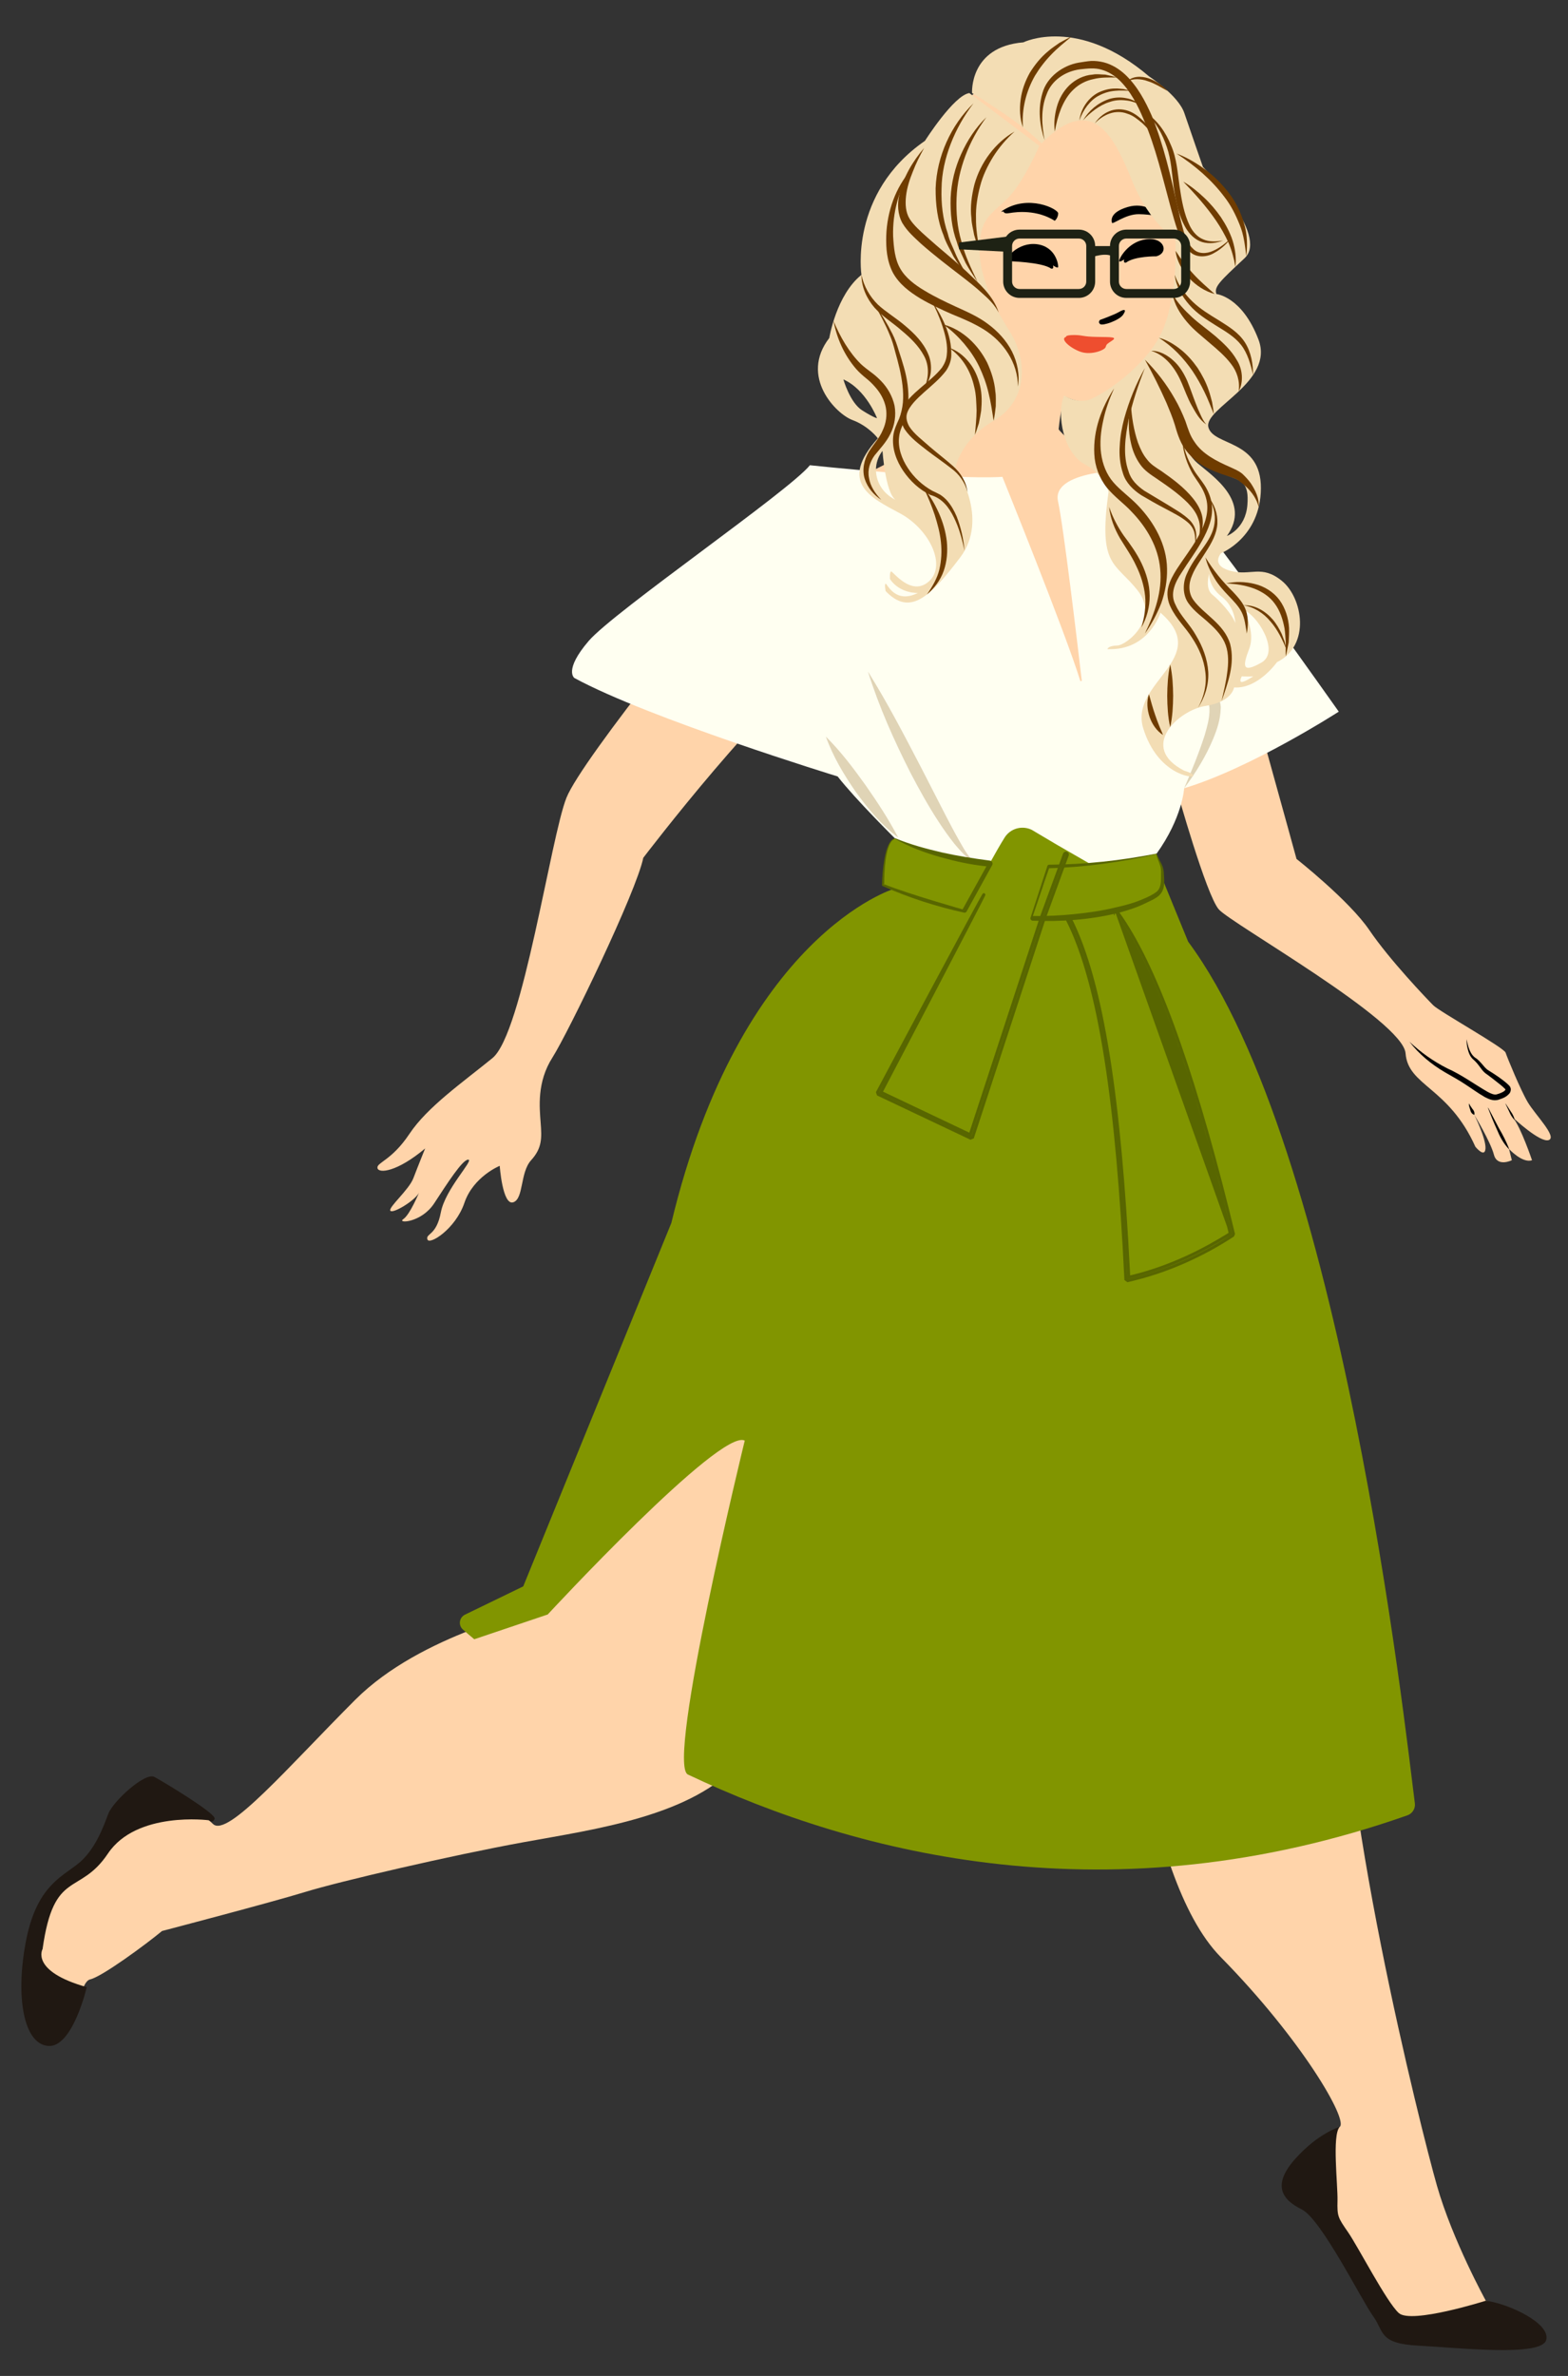 <svg viewBox="54.2 56.29 132.112 200.066" fill="none" xmlns="http://www.w3.org/2000/svg" xmlns:xlink="http://www.w3.org/1999/xlink" xmlns:blush="http://design.blush" overflow="visible" width="132.112px" height="200.066px"><rect x="54.2" y="56.29" width="132.112" height="200.066" fill="#333333" stroke="none"/><g id="Master/Female Character/Walking" blush:has-customizable-colors="true" blush:viewBox="55.55500000000001 50.186170212765944 136.85499999999996 204.81382978723403" blush:i="0"><g id="Female Character Walking/Lower Body" blush:component="Female Character Walking/Lower Body" blush:defaultValue="Long Skirt 2" blush:width="129" blush:height="132" transform="translate(56 123) scale(1 1)" blush:i="0.0" blush:value="Long Skirt 2" blush:viewBox="-0.46165644171779263 0 129.2638036809816 131.33999999999997"><g id="Female Character Walking/Lower Body/Long Skirt 2" blush:viewBox="-0.46165644171779263 0 129.2638036809816 131.33999999999997" blush:i="0.0.0"><g id="Group 16" blush:i="0.0.0.0"><path id="Fill 1" fill-rule="evenodd" clip-rule="evenodd" d="M74.041 9.12C74.041 9.12 57.593 18.36 56.669 35.548C56.669 35.548 43.419 68.282 43.419 68.612C43.419 68.942 33.74 70.811 28.129 76.422C22.52 82.032 17.35 88.082 16.14 86.872C14.93 85.662 10.749 83.132 9.54 84.342C8.33 85.552 6.57 89.731 3.71 91.382C0.85 93.032 0.74 96.992 0.74 99.412C0.74 101.832 1.4 104.691 3.05 104.472C4.7 104.252 4.81 100.182 5.8 99.962C6.79 99.742 10.53 96.992 11.85 95.891C11.85 95.891 21.09 93.472 23.95 92.592C26.81 91.712 36.27 89.512 42.319 88.412C48.37 87.311 56.62 86.212 60.58 81.592C64.54 76.972 80.269 60.472 82.689 49.472C82.689 49.472 91.819 67.182 92.479 68.502C93.139 69.822 94.239 91.162 101.059 98.092C107.879 105.021 111.845 111.861 111.069 112.391C108.904 113.872 106.119 116.351 107.109 118.111C108.099 119.872 112.829 121.962 113.819 125.922C114.809 129.882 116.019 130.101 119.209 130.321C122.399 130.542 125.149 130.981 126.029 129.991C126.909 129.002 126.469 128.012 123.389 127.021C123.389 127.021 120.587 121.946 119.267 117.326C117.947 112.706 110.629 83.682 111.399 69.932C112.169 56.182 110.629 49.252 107.219 39.132C103.809 29.013 96.219 16.692 96.219 16.692C96.219 16.692 95.669 11.852 94.349 9.212C93.029 6.572 89.069 1.292 83.789 1.183C78.509 1.072 75.843 2.977 74.041 9.12" fill="#ffd4aa" blush:color="Skin-500" blush:i="0.0.0.0.0"/><path id="Fill 3" fill-rule="evenodd" clip-rule="evenodd" d="M82.689 49.471C83.067 47.8 83.579 46.166 84.147 44.548C84.712 42.931 85.377 41.346 86.159 39.806C86.559 39.041 86.992 38.288 87.502 37.575C88.034 36.855 88.573 36.236 89.118 35.571L92.335 31.59C91.519 33.099 90.564 34.523 89.578 35.92C89.108 36.626 88.531 37.303 88.084 37.983C87.618 38.666 87.204 39.4 86.825 40.151C86.044 41.647 85.368 43.203 84.68 44.758L82.689 49.471Z" fill="#7A3710" blush:i="0.0.0.0.1"/><path id="Fill 5" fill-rule="evenodd" clip-rule="evenodd" d="M70.107 12.634C71.132 12.998 72.157 13.352 73.198 13.655C74.23 13.983 75.268 14.29 76.317 14.549C78.409 15.079 80.51 15.588 82.649 15.832C84.776 16.131 86.928 16.281 89.069 16.142C91.207 15.991 93.323 15.565 95.35 14.751C93.459 15.848 91.301 16.444 89.12 16.716C86.929 16.981 84.722 16.821 82.547 16.574C80.376 16.263 78.24 15.757 76.157 15.101C74.08 14.431 72.035 13.652 70.107 12.634" fill="#0E2C4F" blush:i="0.0.0.0.2"/><path id="Fill 7" fill-rule="evenodd" clip-rule="evenodd" d="M87.436 11.165C87.825 11.207 88.089 11.499 88.279 11.785C88.472 12.078 88.584 12.407 88.655 12.746C88.709 13.089 88.727 13.441 88.599 13.832C88.415 14.301 88.038 14.528 87.607 14.594C87.388 14.623 87.127 14.557 86.955 14.402C86.783 14.251 86.684 14.061 86.638 13.885C86.533 13.528 86.55 13.193 86.577 12.87C86.665 12.245 86.807 11.519 87.436 11.165M87.438 11.239C86.998 11.618 86.924 12.306 86.951 12.884C86.93 13.466 87.185 14.157 87.517 14C87.69 13.952 87.894 13.753 87.889 13.615C87.924 13.4 87.931 13.115 87.911 12.841C87.87 12.287 87.818 11.68 87.438 11.239" fill="#0E2C4F" blush:i="0.0.0.0.3"/><path id="Fill 9" fill-rule="evenodd" clip-rule="evenodd" d="M73.538 8.126C73.538 8.126 60.609 11.999 54.765 36.266L42.285 66.871L37.378 69.251C36.888 69.49 36.794 70.145 37.203 70.504C37.463 70.734 37.782 71.008 38.16 71.323L44.348 69.237C44.348 69.237 58.903 53.513 60.949 54.596C60.949 54.596 54.292 81.826 56.158 82.713C70.576 89.555 91.887 94.9 116.778 86.151C117.2 86.002 117.466 85.582 117.409 85.138C116.58 78.648 111.244 30.015 98.307 12.582L95.441 5.589C95.441 5.589 88.678 -0.761 82.69 0.057C76.701 0.876 73.906 5.969 73.906 5.969L73.538 8.126Z" fill="#819500" blush:i="0.0.0.0.4"/><path id="Fill 11" fill-rule="evenodd" clip-rule="evenodd" d="M15.805 86.568C15.805 86.568 9.709 85.764 7.293 89.369C4.877 92.973 2.738 90.636 1.787 97.409C1.787 97.409 0.718 99.27 5.51 100.617C5.51 100.617 4.322 105.726 2.263 105.568C0.203 105.41 -0.505 101.489 0.364 96.854C1.233 92.22 3.281 91.403 4.758 90.24C6.235 89.078 6.936 87.032 7.332 86.003C7.728 84.972 10.422 82.489 11.214 82.919C12.006 83.348 16.427 86.005 16.284 86.438C16.14 86.872 15.805 86.568 15.805 86.568" fill="#201812" blush:i="0.0.0.0.5"/><g id="Group 15" blush:i="0.0.0.0.6"><path id="Fill 13" fill-rule="evenodd" clip-rule="evenodd" d="M111.069 112.391C111.069 112.391 109.272 112.892 107.313 115.096C105.354 117.3 106.228 118.525 107.873 119.329C109.517 120.134 112.945 127.027 113.89 128.321C114.835 129.616 114.345 130.631 117.704 130.805C121.062 130.979 128.061 131.765 128.472 130.339C128.883 128.913 125.243 127.25 123.389 127.021C123.389 127.021 117.1 129.009 116.054 128.059C115.009 127.108 112.633 122.483 111.777 121.247C110.923 120.012 110.859 119.917 110.891 118.586C110.923 117.256 110.424 113.102 111.069 112.391" fill="#201812" blush:i="0.0.0.0.6.0"/></g></g></g></g><g id="Female Character/Upper Body" blush:component="Female Character/Upper Body" blush:defaultValue="Blouse 2" blush:width="106" blush:height="123" transform="translate(86 81) scale(1 1)" blush:i="0.1" blush:value="Blouse 2" blush:viewBox="-0.18445475638050368 0 99.60556844547561 83.64"><g id="Female Character/Upper Body/Blouse 2" blush:viewBox="-0.18445475638050368 0 99.60556844547561 83.64" blush:i="0.1.0"><path id="Fill 55" fill-rule="evenodd" clip-rule="evenodd" d="M51.124 1.218C51.124 1.218 52.026 9.926 44 14.398C44 14.398 43.858 20 52.834 20C61.81 20 62 15.246 62 15.246C62 15.246 57.869 12.185 57.393 11.432C57.393 11.432 57.678 8.467 58.439 7.196C59.198 5.925 59.816 2.537 56.111 0.7C52.406 -1.135 51.124 1.218 51.124 1.218" fill="#ffd4aa" blush:color="Skin-500" blush:i="0.1.0.0"/><g id="Group 34" blush:i="0.1.0.1"><g id="Group 3" blush:i="0.1.0.1.0"><path id="Fill 1" fill-rule="evenodd" clip-rule="evenodd" d="M47.27 11.873C47.27 11.873 42.004 15.065 38.792 16.199C35.58 17.333 35.58 17.427 32.556 20.734C29.533 24.042 17.248 39.16 15.926 42.466C14.603 45.774 12.241 62.309 9.69 64.388C7.138 66.466 4.209 68.499 2.698 70.766C1.186 73.034 -0.089 73.175 0.004 73.648C0.099 74.121 1.659 73.978 4.02 71.995C4.02 71.995 3.407 73.506 3.029 74.499C2.651 75.49 0.903 76.955 1.091 77.238C1.281 77.522 3.17 76.388 3.5 75.726C3.5 75.726 2.745 77.569 2.178 77.947C1.611 78.325 3.69 78.278 4.777 76.625C5.863 74.97 7.186 72.892 7.659 72.939C8.13 72.986 5.721 75.396 5.343 77.38C4.965 79.364 4.068 79.128 4.209 79.648C4.351 80.167 6.572 78.797 7.328 76.577C8.083 74.356 10.304 73.459 10.304 73.459C10.304 73.459 10.54 76.813 11.438 76.53C12.335 76.247 12.004 74.026 12.95 72.986C13.894 71.947 13.847 71.096 13.752 69.821C13.659 68.545 13.422 66.419 14.745 64.34C16.068 62.262 21.831 50.356 22.399 47.522C22.399 47.522 33.122 33.443 38.13 30.561C38.13 30.561 39.359 36.183 41.202 39.348C43.044 42.514 44.556 48.373 43.706 49.884H65.083C65.083 49.884 65.934 44.356 67.351 41.805C67.351 41.805 69.831 50.664 70.894 51.869C71.957 53.073 86.414 61.222 86.626 63.986C86.839 66.75 90.241 66.797 92.508 71.852C92.508 71.852 93.312 72.844 93.359 71.995C93.407 71.144 92.414 69.16 92.414 69.16C92.414 69.16 93.785 71.427 94.068 72.514C94.351 73.6 95.58 72.986 95.58 72.986L95.343 72.042C95.343 72.042 96.477 73.27 97.281 72.986C97.281 72.986 96.335 70.199 95.674 69.396C95.674 69.396 97.989 71.569 98.698 71.286C99.407 71.002 97.549 69.16 96.92 68.099C96.311 67.072 95.195 64.35 95.053 63.925C94.912 63.5 89.485 60.466 88.965 59.947C88.446 59.427 85.281 56.121 83.58 53.617C81.878 51.112 77.438 47.617 77.438 47.617C77.438 47.617 72.903 31.081 72.194 29.096C71.485 27.112 70.54 21.774 68.037 19.79C65.533 17.805 59.305 13.138 59.305 13.138L47.27 11.873Z" fill="#ffd4aa" blush:color="Skin-500" blush:i="0.1.0.1.0.0"/></g><path id="Fill 4" fill-rule="evenodd" clip-rule="evenodd" d="M86.953 63.005C87.906 63.91 88.983 64.665 90.136 65.25C91.334 65.779 92.445 66.601 93.536 67.227C93.803 67.374 94.095 67.497 94.293 67.444C94.559 67.373 94.908 67.234 95.018 67.087C95.04 67.053 95.046 67.041 95.043 67.01C95.073 67.081 95.015 66.98 94.97 66.943C94.866 66.838 94.742 66.734 94.619 66.632L93.853 66.03L93.463 65.742C93.317 65.65 93.174 65.506 93.071 65.374C92.859 65.104 92.689 64.838 92.461 64.624C92.36 64.525 92.2 64.404 92.11 64.248C92.016 64.098 91.953 63.939 91.906 63.777C91.808 63.454 91.765 63.124 91.758 62.794C91.901 63.421 92.049 64.124 92.623 64.44C92.894 64.656 93.099 64.938 93.31 65.168C93.421 65.286 93.516 65.373 93.654 65.449L94.076 65.717C94.353 65.898 94.627 66.086 94.89 66.294C95.021 66.399 95.152 66.502 95.282 66.628C95.343 66.711 95.427 66.719 95.489 66.955C95.511 67.089 95.465 67.243 95.393 67.345C95.082 67.715 94.759 67.782 94.413 67.906C93.954 68.011 93.603 67.814 93.301 67.667C92.702 67.325 92.183 66.936 91.635 66.583C91.089 66.219 90.53 65.922 89.953 65.586C88.802 64.912 87.758 64.053 86.953 63.005" fill="black" blush:i="0.1.0.1.1"/><path id="Fill 6" fill-rule="evenodd" clip-rule="evenodd" d="M95.061 68.227L95.489 68.882C95.645 69.093 95.757 69.329 95.825 69.589L95.811 69.597C95.623 69.404 95.481 69.185 95.382 68.941L95.046 68.234L95.061 68.227Z" fill="black" blush:i="0.1.0.1.2"/><path id="Fill 8" fill-rule="evenodd" clip-rule="evenodd" d="M93.592 68.575L94.494 70.296C94.826 70.853 95.112 71.424 95.354 72.034L95.332 72.048C94.865 71.573 94.562 70.984 94.316 70.385C94.047 69.792 93.8 69.192 93.569 68.586L93.592 68.575Z" fill="black" blush:i="0.1.0.1.3"/><path id="Fill 10" fill-rule="evenodd" clip-rule="evenodd" d="M91.98 68.228C92.057 68.379 92.162 68.519 92.255 68.661C92.375 68.79 92.453 68.938 92.425 69.153L92.404 69.165C92.204 69.082 92.114 68.929 92.077 68.751C92.02 68.584 91.966 68.415 91.956 68.232L91.98 68.228Z" fill="black" blush:i="0.1.0.1.4"/><path id="Fill 12" fill-rule="evenodd" clip-rule="evenodd" d="M58.429 51.679C58.429 51.679 63.61 69.119 63.107 82.414C63.107 82.414 67.689 81.49 71.705 78.75C71.705 78.75 68.87 59.569 61.737 51.348L58.429 51.679Z" fill="#819500" blush:i="0.1.0.1.5"/><path id="Fill 14" fill-rule="evenodd" clip-rule="evenodd" d="M36.437 14.465C36.437 14.465 48.251 15.726 52.656 15.443C52.656 15.443 57.984 28.593 59.213 32.603C59.238 32.681 59.351 32.654 59.341 32.573C58.98 29.482 57.819 19.697 57.343 17.498C56.776 14.876 63.231 14.876 63.231 14.876C63.231 14.876 68.043 18.436 69.036 19.066C70.028 19.694 80.998 35.214 80.998 35.214C80.998 35.214 73.64 39.962 67.972 41.663C67.972 41.663 67.832 44.144 65.634 47.191C63.437 50.237 65.634 47.191 65.634 47.191C65.634 47.191 64.874 49.884 64.979 49.884C65.083 49.884 43.169 49.268 43.169 49.268L43.614 45.896C43.614 45.896 40.264 42.584 38.776 40.671C38.776 40.671 22.832 35.781 16.595 32.38C16.595 32.38 15.673 31.742 17.799 29.262C19.925 26.781 34.737 16.605 36.437 14.465" fill="#FFFFF1" blush:i="0.1.0.1.6"/><path id="Fill 16" fill-rule="evenodd" clip-rule="evenodd" d="M68.517 23.096C69.369 26.222 69.93 29.394 70.561 32.523C70.64 32.912 70.717 33.301 70.809 33.68C70.852 33.874 70.908 34.036 70.956 34.232C71.006 34.48 71.075 34.742 71.05 34.967C71.018 35.896 70.749 36.689 70.436 37.454C69.805 38.981 68.947 40.367 67.972 41.663C68.61 40.177 69.222 38.687 69.702 37.191C69.916 36.446 70.133 35.672 70.103 34.987C70.112 34.807 70.059 34.678 70.038 34.531C69.986 34.337 69.909 34.118 69.862 33.921C69.757 33.519 69.667 33.12 69.581 32.723C68.973 29.536 68.591 26.339 68.517 23.096" fill="#E0D4B6" blush:i="0.1.0.1.7"/><path id="Fill 18" fill-rule="evenodd" clip-rule="evenodd" d="M41.328 31.836C42.974 34.47 44.389 37.199 45.809 39.924L47.91 44.018C48.266 44.694 48.618 45.375 48.996 46.038C49.376 46.695 49.728 47.393 50.32 47.887C49.948 47.75 49.649 47.466 49.377 47.19C49.097 46.912 48.843 46.614 48.591 46.314C48.105 45.7 47.657 45.064 47.235 44.41C46.386 43.108 45.639 41.751 44.921 40.382C43.52 37.625 42.261 34.801 41.328 31.836" fill="#E0D4B6" blush:i="0.1.0.1.8"/><path id="Fill 20" fill-rule="evenodd" clip-rule="evenodd" d="M37.784 37.316C39.052 38.578 40.093 39.965 41.107 41.376C42.101 42.801 43.057 44.234 43.879 45.821C42.447 44.742 41.316 43.373 40.291 41.953C39.295 40.51 38.388 39.002 37.784 37.316" fill="#E0D4B6" blush:i="0.1.0.1.9"/><path id="Fill 22" fill-rule="evenodd" clip-rule="evenodd" d="M57.176 46.379L60.143 48.089L55.643 48.239C55.643 48.239 56.29 46.275 57.176 46.379" fill="#819500" blush:i="0.1.0.1.10"/><path id="Fill 24" fill-rule="evenodd" clip-rule="evenodd" d="M55.128 45.165C54.307 44.771 53.321 45.05 52.84 45.824C52.482 46.398 52.052 47.146 51.574 48.011C50.941 49.153 50.225 50.503 49.474 51.951C46.095 58.461 42.036 66.903 42.036 66.903C42.249 67.612 49.429 70.624 49.429 70.624C49.816 69.737 53.053 59.506 55.218 52.62C55.766 50.878 56.242 49.359 56.589 48.251C56.953 47.089 57.176 46.379 57.176 46.379L55.128 45.165Z" fill="#819500" blush:i="0.1.0.1.11"/><path id="Fill 26" fill-rule="evenodd" clip-rule="evenodd" d="M56.588 48.252C56.241 49.359 55.765 50.879 55.217 52.62C60.783 52.767 65.093 51.286 65.783 50.697C66.916 49.729 65.634 47.191 65.634 47.191C62.245 47.913 59.232 48.208 56.588 48.252Z" fill="#819500" blush:i="0.1.0.1.12"/><path id="Fill 28" fill-rule="evenodd" clip-rule="evenodd" d="M66.251 48.696C66.273 49.289 66.413 49.954 66.027 50.504C65.825 50.779 65.527 50.949 65.262 51.08C64.99 51.22 64.285 51.553 64.004 51.659C63.442 51.868 62.873 52.05 62.293 52.192C59.972 52.748 57.581 52.909 55.212 52.818C55.104 52.816 55.017 52.727 55.019 52.619C55.019 52.601 55.024 52.578 55.029 52.561L56.448 48.207C56.466 48.145 56.525 48.105 56.586 48.103C58.101 48.091 59.617 48.006 61.126 47.849C62.644 47.692 64.121 47.457 65.647 47.169C65.855 47.762 66.2 48.088 66.251 48.696ZM61.148 48.028C59.638 48.232 58.117 48.358 56.591 48.399L55.222 52.423C56.393 52.436 57.564 52.384 58.726 52.262C59.887 52.148 61.045 51.981 62.177 51.706C62.746 51.581 63.308 51.432 63.858 51.25C64.386 51.057 65.417 50.649 65.751 50.284C66.087 49.879 66.006 49.269 66.021 48.699C66.04 48.128 65.725 47.756 65.622 47.212C64.174 47.555 62.65 47.826 61.148 48.028Z" fill="#586600" blush:i="0.1.0.1.13"/><path id="Fill 30" fill-rule="evenodd" clip-rule="evenodd" d="M43.614 45.896C42.594 46.113 42.603 49.813 42.603 49.813C45.01 50.832 47.311 51.509 49.473 51.952C50.224 50.503 50.941 49.154 51.574 48.011C46.382 47.405 43.614 45.896 43.614 45.896" fill="#819500" blush:i="0.1.0.1.14"/><path id="Fill 32" fill-rule="evenodd" clip-rule="evenodd" d="M47.557 47.07C48.894 47.368 50.246 47.583 51.603 47.758C51.743 47.774 51.843 47.901 51.826 48.041C51.822 48.073 51.811 48.106 51.797 48.134L49.643 52.04L49.639 52.046C49.598 52.121 49.514 52.156 49.434 52.14C47.076 51.623 44.767 50.88 42.566 49.899C42.531 49.886 42.51 49.849 42.509 49.812C42.528 49.105 42.583 48.404 42.7 47.708C42.761 47.36 42.831 47.014 42.955 46.68C43.084 46.363 43.229 45.983 43.618 45.87C44.904 46.409 46.223 46.755 47.557 47.07ZM43.035 46.708C42.926 47.036 42.867 47.382 42.818 47.725C42.725 48.416 42.694 49.117 42.698 49.812L42.64 49.725C44.864 50.618 49.303 51.863 49.303 51.863L51.313 48.239C49.931 48.092 48.795 47.842 47.456 47.471C46.125 47.094 44.797 46.609 43.611 45.92C43.302 46.029 43.14 46.392 43.035 46.708Z" fill="#586600" blush:i="0.1.0.1.15"/></g><path id="Path (Stroke)" fill-rule="evenodd" clip-rule="evenodd" d="M58.003 47.251L58.008 47.252L58.007 47.257L56.052 52.603L50.046 70.957L50.037 70.961L56.044 52.608L58.003 47.251ZM45.842 69.03L42.294 67.345L42.296 67.349L45.842 69.03ZM42.275 67.289L42.316 67.212L42.427 67.269C42.316 67.212 42.316 67.212 42.316 67.212L42.691 66.497C42.719 66.444 42.748 66.387 42.779 66.329C42.725 66.429 42.675 66.523 42.629 66.61L42.272 67.279L42.275 67.289ZM42.136 67.268C42.026 67.209 42.026 67.209 42.026 67.209L42.408 66.493C42.651 66.037 42.999 65.385 43.417 64.603C44.252 63.04 45.367 60.956 46.483 58.874C47.599 56.791 48.717 54.709 49.56 53.15C49.982 52.37 50.335 51.721 50.584 51.267C50.709 51.041 50.808 50.863 50.877 50.742C50.912 50.681 50.939 50.634 50.959 50.602C50.968 50.586 50.977 50.572 50.985 50.561C50.988 50.556 50.993 50.549 51 50.542C51.002 50.539 51.01 50.53 51.021 50.522C51.027 50.517 51.045 50.508 51.056 50.503C51.076 50.498 51.127 50.501 51.155 50.511C51.184 50.533 51.215 50.581 51.22 50.601C51.221 50.613 51.222 50.631 51.221 50.638C51.219 50.65 51.217 50.659 51.216 50.662C51.213 50.67 51.21 50.678 51.208 50.683C51.204 50.694 51.197 50.708 51.189 50.725C51.174 50.758 51.15 50.807 51.119 50.869C51.058 50.993 50.967 51.173 50.85 51.402C50.616 51.859 50.279 52.511 49.874 53.292C49.063 54.854 47.978 56.934 46.891 59.014C45.804 61.093 44.716 63.171 43.899 64.73C43.491 65.509 43.15 66.159 42.912 66.613L42.598 67.212L49.87 70.666L55.809 52.524L57.769 47.164C57.808 47.059 57.91 46.998 58.013 47L58.023 47L58.083 47.011L58.092 47.014C58.196 47.05 58.263 47.148 58.261 47.255L58.261 47.265L58.249 47.324L56.288 52.687L50.248 71.143L49.968 71.262L42.093 67.53L42 67.257L42.026 67.209L42.136 67.268Z" fill="#586600" blush:i="0.1.0.2"/><path id="Path 2 (Stroke)" fill-rule="evenodd" clip-rule="evenodd" d="M62.3 52.251C62.3 52.25 62.298 52.25 62.298 52.25C62.297 52.251 62.297 52.252 62.297 52.252L62.298 52.253L62.462 52.486C65.549 56.93 68.672 65.619 71.831 78.52L71.992 79.182L71.994 79.177L71.495 77.15C71.495 77.15 71.495 77.15 71.495 77.15C68.388 64.747 65.323 56.457 62.3 52.251ZM71.972 79.232L71.689 79.413L71.688 79.414C69.783 80.595 67.009 82.054 63.735 82.867L63.238 82.987L63.242 82.99L63.737 82.87C63.737 82.87 63.737 82.87 63.737 82.87C67.163 82.019 70.028 80.51 71.97 79.239L71.972 79.232ZM63.182 82.945L63.149 82.255C63.149 82.255 63.149 82.255 63.149 82.255C63.062 80.561 62.965 78.926 62.857 77.35C62.979 79.138 63.086 81.003 63.18 82.943L63.182 82.945ZM60.622 59.804C59.969 56.912 59.187 54.535 58.253 52.69C58.253 52.689 58.252 52.689 58.251 52.689C58.25 52.69 58.25 52.69 58.25 52.691C59.187 54.541 59.969 56.92 60.622 59.804ZM62.152 52.047C62.265 51.966 62.422 51.992 62.503 52.105C65.557 56.354 68.631 64.687 71.738 77.09L72.256 79.195L72.173 79.404L72.14 79.426C70.181 80.713 67.277 82.248 63.797 83.112L63.186 83.26L62.936 83.073L62.933 83.014C62.584 75.775 62.052 69.593 61.259 64.533C60.466 59.471 59.413 55.542 58.027 52.804C57.964 52.68 58.014 52.528 58.138 52.466C58.262 52.403 58.414 52.453 58.476 52.577C59.866 55.322 60.915 59.213 61.707 64.175C62.5 69.139 63.037 75.184 63.399 82.243L63.42 82.686L63.674 82.624C63.675 82.624 63.674 82.624 63.674 82.624C66.914 81.82 69.664 80.375 71.556 79.202C71.556 79.202 71.555 79.202 71.556 79.202L71.715 79.1L71.588 78.58M62.152 52.047C62.039 52.128 62.013 52.285 62.094 52.398ZM62.094 52.398C62.094 52.398 62.094 52.398 62.094 52.398ZM62.094 52.398L62.258 52.629C62.258 52.629 62.258 52.63 62.258 52.629" fill="#586600" blush:i="0.1.0.3"/></g></g><g id="Female Character/Head" blush:component="Female Character/Head" blush:defaultValue="Long Hair 5" blush:width="53" blush:height="71" transform="translate(115 51) scale(1 1)" blush:i="0.2" blush:value="Long Hair 5" blush:viewBox="7.850536193029491 8.164999999999992 41.206434316353885 62.48"><g id="Female Character/Head/Long Hair 5" blush:viewBox="7.850536193029491 8.164999999999992 41.206434316353885 62.48" blush:i="0.2.0"><g id="Group 186" blush:i="0.2.0.0"><path id="Fill 57" fill-rule="evenodd" clip-rule="evenodd" d="M20.3 32.03C20.3 32.03 21.434 34.298 23.914 35.786C26.394 37.274 29.512 39.542 31.071 39.046C32.631 38.55 36.762 35.384 37.754 31.841C38.746 28.298 39.363 22.392 38.725 19.486C38.088 16.581 34.473 10.486 28.025 10.486C21.575 10.486 15.836 17.289 17.394 24.801C17.394 24.801 15.602 26.999 17.136 29.266C18.67 31.534 20.3 32.03 20.3 32.03" fill="#ffd4aa" blush:color="Skin-500" blush:i="0.2.0.0.0"/><path id="Fill 59" fill-rule="evenodd" clip-rule="evenodd" d="M24.148 27.282C24.148 27.282 26.995 27.352 27.751 27.902C27.751 27.902 28.028 28 27.921 27.636C27.921 27.636 28.329 27.928 28.356 27.769C28.382 27.609 28.178 26.068 26.575 25.855C24.972 25.643 23.767 27.113 24.148 27.282" fill="black" blush:i="0.2.0.0.1"/><path id="Fill 61" fill-rule="evenodd" clip-rule="evenodd" d="M36.621 26.874C36.621 26.874 34.815 26.848 34.083 27.396C34.083 27.396 33.815 27.494 33.917 27.131C33.917 27.131 33.523 27.423 33.497 27.264C33.472 27.104 34.206 25.652 35.759 25.439C37.311 25.227 37.719 26.585 36.621 26.874" fill="black" blush:i="0.2.0.0.2"/><path id="Fill 63" fill-rule="evenodd" clip-rule="evenodd" d="M31.89 32.225C31.89 32.225 31.677 32.403 31.89 32.579C32.102 32.757 33.502 32.261 33.821 31.8C34.14 31.339 33.951 31.287 33.496 31.552C33.041 31.818 31.89 32.225 31.89 32.225" fill="black" blush:i="0.2.0.0.3"/><path id="Fill 65" fill-rule="evenodd" clip-rule="evenodd" d="M29.02 33.66C29.02 33.66 28.932 33.501 29.693 33.501C30.455 33.501 30.384 33.642 31.624 33.66C32.864 33.678 33.372 33.66 32.888 33.978C32.404 34.298 32.439 34.28 32.351 34.528C32.262 34.776 31.141 35.219 30.257 34.918C29.374 34.616 28.472 33.817 29.02 33.66" fill="#EE4E2F" blush:i="0.2.0.0.4"/><path id="Fill 67" fill-rule="evenodd" clip-rule="evenodd" d="M23.699 23.101C23.834 23.059 23.652 23.337 24.266 23.231C24.88 23.125 26.557 22.936 28.069 23.881C28.069 23.881 28.339 23.668 28.358 23.267C28.375 22.891 25.829 21.604 23.663 23.031C23.515 23.128 23.561 23.144 23.699 23.101" fill="black" blush:i="0.2.0.0.5"/><path id="Fill 69" fill-rule="evenodd" clip-rule="evenodd" d="M36.62 23.242C36.62 23.242 35.722 22.274 34.21 22.722C32.699 23.172 32.839 23.856 32.887 24.046C32.935 24.234 34.021 23.312 35.155 23.325C36.289 23.337 36.62 23.573 36.62 23.242" fill="black" blush:i="0.2.0.0.6"/><path id="Fill 71" fill-rule="evenodd" clip-rule="evenodd" d="M13.093 45.53C12.739 44.183 13.554 43.262 13.554 43.262C13.554 43.262 13.799 46.77 14.651 47.373C14.651 47.373 13.447 46.877 13.093 45.53M11.846 39.847C10.811 39.196 10.259 37.238 10.259 37.238C12.172 38.089 13.093 40.499 13.093 40.499C13.093 40.499 12.881 40.499 11.846 39.847M21.739 25.835C21.881 23.608 22.731 23.337 24.077 22.014C25.424 20.691 26.767 17.573 26.767 17.573C25.259 16.422 20.871 13.127 20.871 13.127C19.56 13.321 17.133 17.148 17.133 17.148C10.719 21.577 11.782 28.433 11.782 28.433C9.656 30.134 9.072 33.749 9.072 33.749C6.556 37.009 9.638 40.144 11.02 40.658C12.402 41.172 13.164 42.199 13.164 42.199C9.798 45.955 12.579 47.195 15.042 48.524C17.505 49.852 18.969 52.891 17.475 54.238C15.981 55.586 14.418 53.362 14.279 53.41C14.14 53.458 14.188 54.056 14.188 54.056C15.038 55.298 16.536 55.218 16.536 55.218C14.607 56.192 13.937 54.399 13.819 54.442C13.701 54.485 13.819 55.062 13.819 55.062C15.851 57.188 17.534 55.604 20.085 52.251C22.636 48.896 19.707 44.644 19.707 44.644C19.707 44.644 20.133 42.329 22.92 40.722C25.707 39.116 25.896 35.762 24.253 33.164C22.61 30.565 21.597 28.061 21.739 25.835" fill="#f3ddb4" blush:color="Hair-500" blush:i="0.2.0.0.7"/><g id="Group 99" blush:i="0.2.0.0.8"><path id="Fill 97" fill-rule="evenodd" clip-rule="evenodd" d="M45.478 61.085C43.849 62.007 43.885 61.404 44.452 59.916C45.019 58.428 43.956 56.656 43.956 56.656C45.069 56.981 47.108 60.164 45.478 61.085M43.825 62.715C43.566 62.715 43.825 62.242 43.825 62.242C43.825 62.242 44.392 62.267 44.794 62.242C44.794 62.242 44.084 62.715 43.825 62.715M41.333 55.351C40.696 54.825 41.084 53.573 41.084 53.573C41.084 53.573 40.987 54.646 42.124 55.523C43.261 56.398 43.282 57.755 43.282 57.755C42.998 56.975 41.971 55.877 41.333 55.351M40.093 44.29C38.852 43.227 38.818 41.49 38.818 41.49C41.758 47.231 44.603 44.054 44.297 47.819C44.133 49.844 42.574 50.42 42.574 50.42C44.663 47.515 41.333 45.353 40.093 44.29M47.215 54.211C45.478 52.794 44.593 53.821 42.877 53.36C41.161 52.9 42.078 51.873 42.078 51.873C42.078 51.873 45.407 50.562 45.437 46.416C45.467 42.271 41.44 42.873 41.014 41.271C40.589 39.669 46.612 37.486 45.23 33.873C43.849 30.259 41.688 30.047 41.688 30.047C41.474 29.445 41.971 28.982 44.062 27.034C46.151 25.085 40.553 19.345 40.553 19.345C40.553 19.345 39.49 16.298 38.986 14.81C38.48 13.321 36.019 11.727 36.019 11.727C29.994 6.589 25.424 8.856 25.424 8.856C20.852 9.226 21.101 13.127 21.101 13.127C21.881 13.569 24.218 15.093 25.389 16.015C26.558 16.936 26.954 17.359 26.954 17.359C31.349 12.946 33.124 16.959 34.612 20.573C36.1 24.188 38.227 25.417 38.227 25.417C38.227 25.417 38.511 29.715 37.239 32.904C35.969 36.093 31.997 38.609 30.96 38.951C29.924 39.293 28.854 38.601 28.854 38.601C28.172 40.257 28.849 43.463 30.596 44.385C32.344 45.306 32.599 46.731 32.599 46.731C31.718 53.022 33.148 52.605 35.038 54.99C36.928 57.377 34.141 59.62 33.337 59.645C32.533 59.668 32.511 59.951 32.511 59.951C36.007 60.093 36.974 56.881 36.974 56.881C41.416 60.731 34.318 62.715 35.522 66.612C36.727 70.511 39.739 70.847 39.739 70.616C39.739 70.387 38.986 70.191 38.986 70.191C35.093 68.207 38.498 65.089 40.767 64.734C43.033 64.381 43.175 63.176 43.175 63.176C45.196 63.317 46.789 61.05 46.789 61.05C49.66 59.633 48.952 55.629 47.215 54.211" fill="#f3ddb4" blush:color="Hair-500" blush:i="0.2.0.0.8.0"/></g><g id="Group" blush:i="0.2.0.0.9"><path id="Fill 73" fill-rule="evenodd" clip-rule="evenodd" d="M24.68 16.368C23.98 16.993 23.378 17.702 22.89 18.474C22.41 19.251 22.006 20.075 21.782 20.955C21.555 21.829 21.404 22.734 21.433 23.651C21.419 24.571 21.579 25.483 21.729 26.413C21.566 25.974 21.405 25.529 21.276 25.074C21.201 24.608 21.061 24.147 21.049 23.669C20.927 22.718 21.07 21.749 21.3 20.819C21.819 18.97 23.047 17.308 24.68 16.368" fill="#6F3C00" blush:i="0.2.0.0.9.0"/><path id="Fill 75" fill-rule="evenodd" clip-rule="evenodd" d="M22.306 15.164C21.566 16.166 20.968 17.257 20.539 18.404C20.113 19.551 19.837 20.752 19.796 21.968C19.75 23.177 19.847 24.406 20.193 25.582C20.482 26.777 21.021 27.892 21.562 29.018C21.218 28.501 20.861 27.982 20.558 27.433C20.307 26.858 19.988 26.306 19.825 25.692C19.379 24.503 19.258 23.209 19.297 21.942C19.353 20.67 19.659 19.409 20.185 18.259C20.702 17.105 21.407 16.034 22.306 15.164" fill="#6F3C00" blush:i="0.2.0.0.9.1"/><path id="Fill 77" fill-rule="evenodd" clip-rule="evenodd" d="M21.218 13.994C20.419 15.04 19.773 16.187 19.305 17.395C18.84 18.601 18.544 19.876 18.53 21.162C18.487 22.439 18.633 23.74 19.057 24.965C19.199 25.601 19.521 26.174 19.759 26.781C20.026 27.377 20.383 27.928 20.676 28.522C20.29 27.992 19.887 27.461 19.541 26.895C19.254 26.299 18.886 25.732 18.693 25.089C18.179 23.848 18.023 22.481 18.031 21.143C18.13 18.448 19.324 15.832 21.218 13.994" fill="#6F3C00" blush:i="0.2.0.0.9.2"/><path id="Fill 79" fill-rule="evenodd" clip-rule="evenodd" d="M17.061 17.751C16.706 18.4 16.371 19.054 16.113 19.735C15.838 20.406 15.617 21.101 15.537 21.796C15.46 22.486 15.506 23.187 15.845 23.724C16.17 24.241 16.755 24.767 17.281 25.237C18.359 26.212 19.52 27.123 20.609 28.13C21.656 29.141 22.887 30.159 23.344 31.612C23.008 30.951 22.478 30.442 21.932 29.962C21.396 29.47 20.818 29.019 20.238 28.571C19.073 27.678 17.901 26.785 16.78 25.795C16.23 25.27 15.677 24.814 15.228 24.071C14.82 23.319 14.8 22.452 14.97 21.702C15.307 20.184 16.105 18.879 17.061 17.751" fill="#6F3C00" blush:i="0.2.0.0.9.3"/><path id="Fill 81" fill-rule="evenodd" clip-rule="evenodd" d="M15.997 19.556C14.911 21.24 14.396 23.224 14.449 25.16C14.502 26.125 14.594 27.121 15.048 27.902C15.495 28.688 16.273 29.276 17.106 29.769C17.937 30.273 18.833 30.7 19.734 31.115C20.622 31.52 21.599 31.938 22.423 32.56C23.257 33.17 23.981 33.953 24.457 34.873C24.918 35.792 25.135 36.849 24.963 37.841C24.972 35.809 23.715 34.046 22.094 33.035C21.268 32.521 20.394 32.147 19.446 31.764C18.522 31.362 17.605 30.932 16.718 30.41C15.854 29.879 14.96 29.225 14.427 28.244C13.916 27.249 13.844 26.178 13.871 25.16C13.936 23.105 14.651 21.061 15.997 19.556" fill="#6F3C00" blush:i="0.2.0.0.9.4"/><path id="Fill 83" fill-rule="evenodd" clip-rule="evenodd" d="M17.613 30.47C18.538 31.861 19.4 33.429 19.351 35.229C19.338 35.678 19.166 36.131 18.905 36.513C18.635 36.865 18.332 37.179 18.016 37.469C17.39 38.052 16.722 38.571 16.187 39.176C15.927 39.478 15.701 39.802 15.606 40.152C15.52 40.502 15.621 40.86 15.802 41.191C16.211 41.839 16.924 42.349 17.541 42.908C18.176 43.457 18.85 43.962 19.489 44.531C20.136 45.092 20.625 45.883 20.711 46.731C20.507 45.9 20.009 45.204 19.33 44.716C18.675 44.2 17.972 43.726 17.3 43.208C16.638 42.683 15.937 42.195 15.412 41.425C15.179 41.032 15.028 40.532 15.14 40.043C15.26 39.569 15.529 39.186 15.812 38.847C16.409 38.197 17.094 37.69 17.71 37.133C18.022 36.858 18.31 36.567 18.56 36.253C18.769 35.94 18.934 35.591 18.97 35.191C19.073 34.4 18.867 33.567 18.615 32.78C18.36 31.984 18.007 31.217 17.613 30.47" fill="#6F3C00" blush:i="0.2.0.0.9.5"/><path id="Fill 85" fill-rule="evenodd" clip-rule="evenodd" d="M11.782 28.434C11.984 29.402 12.487 30.268 13.16 30.933C13.843 31.57 14.722 32.081 15.478 32.734C16.236 33.376 16.986 34.114 17.394 35.08C17.609 35.552 17.677 36.093 17.627 36.601C17.576 37.119 17.335 37.581 17.072 37.995C17.472 37.085 17.506 36.066 17.045 35.241C16.604 34.413 15.902 33.733 15.157 33.117C14.429 32.468 13.582 31.973 12.881 31.195C12.213 30.422 11.778 29.433 11.782 28.434" fill="#6F3C00" blush:i="0.2.0.0.9.6"/><path id="Fill 87" fill-rule="evenodd" clip-rule="evenodd" d="M12.847 30.869C13.426 31.671 13.944 32.516 14.392 33.406C14.616 33.848 14.781 34.345 14.921 34.807C15.074 35.274 15.23 35.747 15.363 36.227C15.639 37.186 15.789 38.199 15.726 39.223C15.685 39.733 15.58 40.243 15.398 40.73C15.178 41.235 15.006 41.599 14.956 42.068C14.84 42.973 15.168 43.916 15.688 44.701C16.204 45.497 16.931 46.162 17.754 46.62C17.959 46.713 18.183 46.821 18.43 46.955C18.65 47.103 18.853 47.274 19.021 47.472C19.359 47.864 19.604 48.314 19.801 48.775C20.167 49.71 20.383 50.687 20.466 51.673C20.272 50.706 20.007 49.749 19.577 48.876C19.15 47.993 18.566 47.233 17.584 46.965C16.652 46.517 15.887 45.796 15.309 44.953C14.739 44.115 14.341 43.081 14.46 42.01C14.512 41.489 14.775 40.95 14.954 40.557C15.124 40.121 15.228 39.658 15.274 39.185C15.353 38.236 15.204 37.271 14.992 36.321C14.884 35.846 14.752 35.373 14.62 34.896C14.496 34.407 14.367 33.96 14.17 33.506C13.804 32.598 13.33 31.73 12.847 30.869" fill="#6F3C00" blush:i="0.2.0.0.9.7"/><path id="Fill 89" fill-rule="evenodd" clip-rule="evenodd" d="M17.04 46.416C17.568 47.037 17.973 47.753 18.308 48.5C18.641 49.249 18.879 50.05 18.974 50.878C19.054 51.706 18.993 52.562 18.715 53.354C18.436 54.151 17.912 54.826 17.298 55.351C17.761 54.682 18.163 54.001 18.348 53.241C18.519 52.484 18.561 51.708 18.477 50.933C18.4 50.156 18.189 49.394 17.951 48.639C17.699 47.886 17.393 47.145 17.04 46.416" fill="#6F3C00" blush:i="0.2.0.0.9.8"/><path id="Fill 91" fill-rule="evenodd" clip-rule="evenodd" d="M9.428 32.322C9.998 33.674 10.737 34.963 11.74 35.95C12.003 36.193 12.26 36.386 12.561 36.612C12.872 36.837 13.165 37.092 13.436 37.373C13.978 37.932 14.397 38.655 14.571 39.457C14.714 40.265 14.577 41.118 14.217 41.822C13.881 42.527 13.291 43.135 12.889 43.635C12.494 44.182 12.278 44.858 12.417 45.533C12.517 46.218 12.939 46.847 13.447 47.373C12.829 46.972 12.306 46.372 12.06 45.621C11.815 44.862 12.003 43.996 12.404 43.323C12.848 42.629 13.306 42.17 13.574 41.52C13.864 40.907 13.953 40.237 13.835 39.599C13.708 38.963 13.375 38.359 12.913 37.85C12.688 37.592 12.436 37.35 12.161 37.132C11.881 36.908 11.573 36.632 11.325 36.347C10.321 35.18 9.708 33.772 9.428 32.322" fill="#6F3C00" blush:i="0.2.0.0.9.9"/><path id="Fill 93" fill-rule="evenodd" clip-rule="evenodd" d="M19.17 34.577C19.841 34.791 20.418 35.26 20.864 35.818C21.319 36.379 21.605 37.062 21.771 37.759C21.942 38.46 21.931 39.181 21.867 39.883C21.813 40.231 21.746 40.577 21.678 40.919C21.566 41.253 21.47 41.588 21.344 41.912C21.401 41.214 21.476 40.537 21.483 39.859C21.455 39.185 21.453 38.511 21.283 37.869C21.002 36.582 20.313 35.378 19.17 34.577" fill="#6F3C00" blush:i="0.2.0.0.9.10"/><path id="Fill 95" fill-rule="evenodd" clip-rule="evenodd" d="M18.685 32.616C20.298 33.038 21.621 34.33 22.378 35.834C22.727 36.603 22.993 37.418 23.061 38.254C23.131 38.667 23.091 39.089 23.098 39.499C23.052 39.912 23.002 40.322 22.919 40.722C22.792 39.907 22.678 39.119 22.485 38.355C22.307 37.589 22.032 36.861 21.705 36.164C21.372 35.469 20.935 34.829 20.435 34.231C19.927 33.642 19.358 33.084 18.685 32.616" fill="#6F3C00" blush:i="0.2.0.0.9.11"/><path id="Fill 102" fill-rule="evenodd" clip-rule="evenodd" d="M25.388 16.015C25.123 15.275 25.089 14.461 25.196 13.674C25.296 12.881 25.578 12.116 25.968 11.416C26.391 10.737 26.895 10.107 27.51 9.605C27.804 9.34 28.145 9.134 28.458 8.902C28.803 8.711 29.147 8.525 29.498 8.359C28.896 8.859 28.295 9.332 27.773 9.885C27.245 10.43 26.787 11.028 26.4 11.666C25.663 12.962 25.269 14.461 25.388 16.015" fill="#6F3C00" blush:i="0.2.0.0.9.12"/><path id="Fill 104" fill-rule="evenodd" clip-rule="evenodd" d="M27.219 17.103C26.796 15.857 26.633 14.465 27.028 13.138C27.398 11.779 28.735 10.799 30.084 10.565C30.427 10.519 30.761 10.447 31.114 10.424C31.473 10.407 31.835 10.45 32.187 10.536C32.892 10.716 33.519 11.116 34.029 11.594C35.047 12.573 35.695 13.799 36.237 15.027C37.252 17.523 37.837 20.126 38.417 22.698C38.561 23.34 38.707 23.983 38.886 24.607C39.06 25.237 39.279 25.838 39.728 26.243C40.145 26.685 40.846 26.681 41.42 26.407C42.008 26.149 42.53 25.725 42.998 25.263C42.589 25.78 42.11 26.263 41.507 26.585C40.948 26.93 40.067 27.034 39.493 26.526C38.917 26.064 38.644 25.373 38.435 24.751C38.216 24.116 38.036 23.476 37.858 22.837C37.161 20.288 36.581 17.706 35.548 15.32C35.05 14.131 34.444 12.964 33.559 12.087C33.115 11.658 32.595 11.32 32.019 11.161C31.447 10.983 30.828 11.061 30.192 11.128C28.952 11.291 27.794 12.048 27.372 13.261C26.892 14.444 26.956 15.821 27.219 17.103" fill="#6F3C00" blush:i="0.2.0.0.9.13"/><path id="Fill 106" fill-rule="evenodd" clip-rule="evenodd" d="M35.72 14.774C36.725 15.402 37.424 16.445 37.872 17.544C38.357 18.652 38.422 19.88 38.588 21.006C38.757 22.145 38.954 23.299 39.445 24.303C39.692 24.799 40.065 25.238 40.575 25.445C41.081 25.674 41.68 25.642 42.254 25.544C41.71 25.75 41.092 25.849 40.491 25.674C39.89 25.491 39.42 25.012 39.11 24.492C38.489 23.43 38.279 22.235 38.094 21.078C37.933 19.901 37.889 18.759 37.513 17.675C37.155 16.601 36.589 15.559 35.72 14.774" fill="#6F3C00" blush:i="0.2.0.0.9.14"/><path id="Fill 108" fill-rule="evenodd" clip-rule="evenodd" d="M28.076 16.368C27.98 15.682 28.055 14.979 28.241 14.3C28.427 13.62 28.784 12.966 29.312 12.459C29.843 11.96 30.544 11.619 31.259 11.573C31.613 11.502 31.968 11.571 32.316 11.573C32.66 11.637 32.996 11.721 33.325 11.815C32.635 11.814 31.96 11.787 31.326 11.952C30.686 12.079 30.108 12.386 29.655 12.821C29.192 13.251 28.86 13.818 28.604 14.424C28.357 15.035 28.186 15.691 28.076 16.368" fill="#6F3C00" blush:i="0.2.0.0.9.15"/><path id="Fill 110" fill-rule="evenodd" clip-rule="evenodd" d="M34.129 12.187C34.342 11.942 34.672 11.801 35.003 11.768C35.336 11.731 35.672 11.79 35.984 11.889C36.296 12 36.587 12.149 36.857 12.33C37.125 12.511 37.365 12.728 37.588 12.958L36.758 12.495C36.479 12.354 36.201 12.211 35.906 12.126C35.62 12.014 35.316 11.965 35.014 11.959C34.714 11.959 34.4 12.015 34.129 12.187" fill="#6F3C00" blush:i="0.2.0.0.9.16"/><path id="Fill 112" fill-rule="evenodd" clip-rule="evenodd" d="M30.144 15.435C30.259 14.489 30.838 13.565 31.721 13.095C32.165 12.882 32.65 12.745 33.139 12.744C33.382 12.729 33.623 12.774 33.862 12.788L34.561 12.958C34.084 12.916 33.613 12.886 33.151 12.936C32.687 12.975 32.24 13.104 31.838 13.316C31.425 13.513 31.084 13.835 30.8 14.198C30.52 14.564 30.295 14.984 30.144 15.435" fill="#6F3C00" blush:i="0.2.0.0.9.17"/><path id="Fill 114" fill-rule="evenodd" clip-rule="evenodd" d="M30.451 15.425C30.929 14.612 31.702 13.948 32.626 13.637C33.09 13.49 33.594 13.457 34.068 13.555C34.551 13.629 34.977 13.873 35.368 14.13C34.931 13.953 34.496 13.78 34.039 13.745C33.589 13.692 33.128 13.721 32.701 13.875C32.266 14.002 31.864 14.229 31.489 14.494C31.118 14.765 30.763 15.071 30.451 15.425" fill="#6F3C00" blush:i="0.2.0.0.9.18"/><path id="Fill 116" fill-rule="evenodd" clip-rule="evenodd" d="M31.436 15.681C31.731 15.245 32.143 14.869 32.651 14.662C33.155 14.445 33.747 14.448 34.265 14.627C34.79 14.809 35.214 15.167 35.594 15.538C35.763 15.745 35.946 15.94 36.1 16.155L36.52 16.827C36.177 16.424 35.836 16.031 35.459 15.675C35.067 15.347 34.666 15.008 34.182 14.863C33.715 14.682 33.196 14.68 32.718 14.841C32.24 15 31.801 15.304 31.436 15.681" fill="#6F3C00" blush:i="0.2.0.0.9.19"/><path id="Fill 118" fill-rule="evenodd" clip-rule="evenodd" d="M38.329 18.222C39.203 18.54 40.01 19.025 40.761 19.581C41.514 20.139 42.183 20.813 42.756 21.564C43.331 22.315 43.751 23.186 44.012 24.091C44.3 24.996 44.305 25.96 44.208 26.874C44.096 25.954 43.996 25.048 43.646 24.21C43.314 23.378 42.912 22.57 42.355 21.862C41.277 20.421 39.877 19.23 38.329 18.222" fill="#6F3C00" blush:i="0.2.0.0.9.20"/><path id="Fill 120" fill-rule="evenodd" clip-rule="evenodd" d="M38.895 20.585C39.531 20.947 40.099 21.414 40.633 21.914C41.169 22.415 41.648 22.978 42.071 23.585C42.477 24.201 42.831 24.86 43.06 25.568C43.276 26.28 43.377 27.028 43.289 27.756C43.169 27.033 42.977 26.354 42.7 25.704C42.401 25.064 42.056 24.451 41.657 23.866C40.856 22.696 39.904 21.633 38.895 20.585" fill="#6F3C00" blush:i="0.2.0.0.9.21"/><path id="Fill 122" fill-rule="evenodd" clip-rule="evenodd" d="M38.253 26.413C38.707 27.134 39.196 27.767 39.746 28.36C40.292 28.957 40.903 29.477 41.545 30.047C40.716 29.823 39.973 29.326 39.379 28.699C39.089 28.379 38.83 28.027 38.638 27.64C38.444 27.255 38.286 26.845 38.253 26.413" fill="#6F3C00" blush:i="0.2.0.0.9.22"/><path id="Fill 124" fill-rule="evenodd" clip-rule="evenodd" d="M38.177 28.434C38.48 29.318 39.036 30.071 39.685 30.696C40.338 31.323 41.116 31.788 41.914 32.276C42.687 32.769 43.555 33.277 44.093 34.125C44.625 34.964 44.774 35.938 44.779 36.868C44.571 35.96 44.319 35.05 43.778 34.346C43.237 33.646 42.441 33.19 41.651 32.701C40.87 32.209 40.039 31.696 39.409 30.96C38.78 30.246 38.28 29.375 38.177 28.434" fill="#6F3C00" blush:i="0.2.0.0.9.23"/><path id="Fill 126" fill-rule="evenodd" clip-rule="evenodd" d="M37.987 30.047C38.414 30.811 39.016 31.417 39.626 31.99C40.242 32.553 40.946 33.04 41.619 33.61C42.279 34.182 42.949 34.801 43.409 35.61C43.911 36.395 43.98 37.466 43.567 38.244C43.683 37.36 43.419 36.565 42.918 35.928C42.425 35.283 41.788 34.73 41.135 34.182C40.497 33.621 39.787 33.092 39.207 32.396C38.63 31.72 38.143 30.921 37.987 30.047" fill="#6F3C00" blush:i="0.2.0.0.9.24"/><path id="Fill 128" fill-rule="evenodd" clip-rule="evenodd" d="M36.84 33.735C37.516 33.908 38.127 34.282 38.674 34.717C39.228 35.153 39.693 35.692 40.099 36.265C40.479 36.856 40.813 37.478 41.033 38.142C41.155 38.469 41.228 38.812 41.324 39.144C41.384 39.487 41.442 39.829 41.477 40.172C41.211 39.531 40.977 38.895 40.677 38.29C40.383 37.683 40.055 37.101 39.685 36.547C38.929 35.452 38.01 34.464 36.84 33.735" fill="#6F3C00" blush:i="0.2.0.0.9.25"/><path id="Fill 130" fill-rule="evenodd" clip-rule="evenodd" d="M36.195 34.829C36.888 34.817 37.551 35.183 38.064 35.654C38.592 36.126 38.957 36.745 39.238 37.377C39.501 38.023 39.702 38.636 39.947 39.261C40.062 39.573 40.193 39.879 40.335 40.178C40.471 40.479 40.612 40.786 40.842 41.03C40.254 40.652 39.929 40.004 39.597 39.421C39.268 38.83 39.032 38.167 38.779 37.574C38.526 36.976 38.207 36.409 37.789 35.921C37.371 35.44 36.844 35.023 36.195 34.829" fill="#6F3C00" blush:i="0.2.0.0.9.26"/><path id="Fill 132" fill-rule="evenodd" clip-rule="evenodd" d="M35.664 35.573C36.643 36.542 37.489 37.646 38.174 38.856C38.526 39.457 38.817 40.094 39.077 40.751C39.318 41.462 39.475 41.989 39.838 42.493C40.502 43.515 41.661 44.106 42.9 44.645C43.212 44.797 43.536 44.911 43.879 45.19C44.146 45.445 44.386 45.704 44.596 45.998C44.985 46.591 45.308 47.278 45.251 47.979C45.083 47.313 44.698 46.756 44.226 46.31C43.994 46.086 43.736 45.877 43.478 45.7C43.266 45.582 42.937 45.469 42.62 45.369C41.97 45.169 41.3 44.916 40.661 44.558C40.03 44.19 39.447 43.682 39.013 43.057C38.582 42.444 38.351 41.642 38.184 41.06C37.993 40.432 37.735 39.821 37.478 39.205C36.935 37.985 36.332 36.772 35.664 35.573" fill="#6F3C00" blush:i="0.2.0.0.9.27"/><path id="Fill 134" fill-rule="evenodd" clip-rule="evenodd" d="M35.664 36.282C35.1 37.698 34.62 39.143 34.295 40.614C34.007 42.069 33.789 43.63 34.288 44.986C34.49 45.692 35.008 46.19 35.595 46.601L37.549 47.774C38.192 48.181 38.875 48.541 39.447 49.1C39.724 49.386 39.927 49.763 39.972 50.156C40.024 50.547 39.969 50.931 39.9 51.305C39.916 50.925 39.923 50.541 39.842 50.18C39.761 49.818 39.552 49.511 39.276 49.276C38.723 48.799 38.023 48.472 37.359 48.109C36.682 47.761 36.02 47.376 35.36 46.99C34.699 46.562 34.056 45.948 33.819 45.159C33.563 44.395 33.483 43.591 33.545 42.814C33.58 42.033 33.727 41.269 33.923 40.524C34.334 39.04 34.913 37.612 35.664 36.282" fill="#6F3C00" blush:i="0.2.0.0.9.28"/><path id="Fill 136" fill-rule="evenodd" clip-rule="evenodd" d="M34.478 39.253C34.544 40.399 34.725 41.527 35.08 42.563C35.272 43.072 35.498 43.565 35.831 43.963C36.144 44.386 36.553 44.633 37.063 44.964C38.005 45.625 38.954 46.318 39.712 47.252C40.084 47.716 40.409 48.261 40.511 48.872C40.604 49.482 40.485 50.097 40.199 50.597C40.329 50.035 40.35 49.464 40.158 48.962C39.991 48.456 39.649 48.027 39.275 47.636C38.502 46.863 37.573 46.218 36.641 45.583C36.2 45.289 35.619 44.918 35.264 44.394C34.9 43.883 34.659 43.313 34.519 42.732C34.229 41.572 34.253 40.383 34.478 39.253" fill="#6F3C00" blush:i="0.2.0.0.9.29"/><path id="Fill 138" fill-rule="evenodd" clip-rule="evenodd" d="M38.818 41.912C38.86 42.968 39.237 43.982 39.783 44.86C40.047 45.307 40.393 45.689 40.692 46.153C40.984 46.61 41.208 47.129 41.288 47.684C41.464 48.818 40.989 49.895 40.483 50.82C39.963 51.765 39.315 52.61 38.765 53.491C38.189 54.348 37.756 55.31 38.246 56.221C38.642 57.133 39.461 57.869 39.983 58.821C40.534 59.741 40.931 60.781 41.001 61.863C41.06 62.949 40.713 64.016 40.135 64.894C40.644 63.971 40.894 62.909 40.757 61.883C40.64 60.857 40.225 59.886 39.656 59.024C39.117 58.149 38.317 57.433 37.831 56.408C37.582 55.91 37.481 55.281 37.638 54.718C37.78 54.155 38.062 53.678 38.343 53.224C38.924 52.323 39.576 51.497 40.087 50.598C40.599 49.708 41.009 48.726 40.908 47.731C40.859 47.238 40.679 46.758 40.422 46.316C40.172 45.88 39.821 45.459 39.572 44.981C39.079 44.031 38.778 42.97 38.818 41.912" fill="#6F3C00" blush:i="0.2.0.0.9.30"/><path id="Fill 140" fill-rule="evenodd" clip-rule="evenodd" d="M40.967 47.105C41.516 47.703 41.811 48.542 41.77 49.381C41.72 50.233 41.286 50.998 40.855 51.676C40.43 52.368 39.935 53.01 39.645 53.724C39.329 54.424 39.314 55.209 39.749 55.81C40.595 56.996 42.337 57.808 42.848 59.521C43.275 61.22 42.639 62.823 42.124 64.33C42.3 63.539 42.496 62.754 42.594 61.959C42.708 61.171 42.729 60.359 42.482 59.637C42.229 58.919 41.706 58.331 41.113 57.8C40.541 57.249 39.849 56.818 39.329 56.081C38.802 55.342 38.855 54.291 39.227 53.546C39.571 52.768 40.069 52.114 40.537 51.462C41.003 50.813 41.432 50.139 41.528 49.359C41.643 48.587 41.425 47.769 40.967 47.105" fill="#6F3C00" blush:i="0.2.0.0.9.31"/><path id="Fill 142" fill-rule="evenodd" clip-rule="evenodd" d="M37.794 61.248C37.989 62.127 38.034 63.006 38.044 63.885C38.035 64.765 37.99 65.644 37.794 66.522C37.598 65.643 37.553 64.764 37.544 63.885C37.554 63.006 37.6 62.127 37.794 61.248" fill="#6F3C00" blush:i="0.2.0.0.9.32"/><path id="Fill 144" fill-rule="evenodd" clip-rule="evenodd" d="M36.004 63.749C36.183 64.366 36.329 64.932 36.528 65.489C36.617 65.77 36.727 66.043 36.834 66.322C36.938 66.604 37.076 66.872 37.188 67.18C36.643 66.828 36.263 66.259 36.055 65.65C35.856 65.039 35.792 64.366 36.004 63.749" fill="#6F3C00" blush:i="0.2.0.0.9.33"/><path id="Fill 146" fill-rule="evenodd" clip-rule="evenodd" d="M40.766 52.227C41.098 52.765 41.451 53.275 41.835 53.754C42.224 54.239 42.627 54.668 43.078 55.118C43.5 55.574 43.968 56.066 44.185 56.719C44.399 57.368 44.352 58.019 44.251 58.641C44.147 58.018 44.085 57.386 43.829 56.862C43.571 56.344 43.148 55.911 42.717 55.462C42.289 55.02 41.842 54.524 41.522 53.974C41.189 53.429 40.909 52.848 40.766 52.227" fill="#6F3C00" blush:i="0.2.0.0.9.34"/><path id="Fill 148" fill-rule="evenodd" clip-rule="evenodd" d="M42.509 54.424C43.293 54.24 44.125 54.264 44.927 54.465C45.73 54.662 46.499 55.133 47.008 55.822C47.509 56.517 47.757 57.348 47.811 58.166C47.826 58.574 47.797 58.983 47.777 59.385C47.694 59.782 47.627 60.179 47.529 60.567C47.515 60.162 47.532 59.767 47.532 59.373C47.501 58.982 47.488 58.589 47.428 58.208C47.29 57.45 47.051 56.721 46.609 56.124C46.176 55.519 45.527 55.098 44.812 54.83C44.092 54.571 43.307 54.445 42.509 54.424" fill="#6F3C00" blush:i="0.2.0.0.9.35"/><path id="Fill 150" fill-rule="evenodd" clip-rule="evenodd" d="M43.955 56.267C44.908 56.189 45.821 56.749 46.434 57.457C46.745 57.82 46.98 58.235 47.185 58.658L47.436 59.315L47.606 59.996C47.24 59.14 46.843 58.303 46.244 57.621C45.957 57.272 45.615 56.972 45.231 56.735C44.846 56.504 44.418 56.319 43.955 56.267" fill="#6F3C00" blush:i="0.2.0.0.9.36"/><path id="Fill 152" fill-rule="evenodd" clip-rule="evenodd" d="M33.069 37.994C32.675 38.871 32.344 39.77 32.154 40.697C31.945 41.615 31.85 42.56 31.972 43.468C32.093 44.373 32.425 45.236 33.012 45.909C33.567 46.561 34.398 47.143 35.082 47.858C36.437 49.269 37.503 51.148 37.529 53.179C37.553 54.179 37.365 55.165 37.041 56.087C36.678 56.997 36.216 57.852 35.664 58.64C36.496 56.921 37.137 55.06 36.953 53.212C36.796 51.369 35.83 49.709 34.541 48.377C33.912 47.691 33.136 47.171 32.459 46.351C31.818 45.547 31.445 44.529 31.401 43.524C31.294 41.503 32.022 39.598 33.069 37.994" fill="#6F3C00" blush:i="0.2.0.0.9.37"/><path id="Fill 154" fill-rule="evenodd" clip-rule="evenodd" d="M32.652 47.98C32.947 48.849 33.37 49.656 33.881 50.39C34.416 51.102 34.981 51.876 35.38 52.72C35.781 53.565 36.061 54.497 36.065 55.448C36.075 56.398 35.82 57.33 35.368 58.13C35.63 57.25 35.769 56.35 35.682 55.467C35.59 54.587 35.322 53.737 34.929 52.936C34.554 52.118 34.043 51.399 33.555 50.598C33.09 49.788 32.744 48.902 32.652 47.98" fill="#6F3C00" blush:i="0.2.0.0.9.38"/></g></g></g></g><g id="Female Character/Accesories" blush:component="Female Character/Accesories" blush:defaultValue="Glasses 1" blush:width="34" blush:height="36" transform="translate(127 60) scale(1 1)" blush:i="0.3" blush:value="Glasses 1" blush:viewBox="7.995762711864408 15.479999999999997 19.629237288135588 5.940000000000005"><g id="Female Character/Accesories/Glasses 1" blush:viewBox="7.995762711864408 15.479999999999997 19.629237288135588 5.940000000000005" blush:i="0.3.0"><g id="Accesories" blush:i="0.3.0.0"><path id="Rectangle" fill-rule="evenodd" clip-rule="evenodd" d="M13.098 15.625H18.098C18.858 15.625 19.473 16.241 19.473 17V20C19.473 20.759 18.858 21.375 18.098 21.375H13.098C12.339 21.375 11.723 20.759 11.723 20V17C11.723 16.241 12.339 15.625 13.098 15.625ZM18.098 16.375H13.098C12.753 16.375 12.473 16.655 12.473 17V20C12.473 20.345 12.753 20.625 13.098 20.625H18.098C18.443 20.625 18.723 20.345 18.723 20V17C18.723 16.655 18.443 16.375 18.098 16.375Z" fill="#1E2214" blush:i="0.3.0.0.0"/><path id="Rectangle Copy" fill-rule="evenodd" clip-rule="evenodd" d="M22.098 15.625H26.098C26.858 15.625 27.473 16.241 27.473 17V20C27.473 20.759 26.858 21.375 26.098 21.375H22.098C21.339 21.375 20.723 20.759 20.723 20V17C20.723 16.241 21.339 15.625 22.098 15.625ZM26.098 16.375H22.098C21.753 16.375 21.473 16.655 21.473 17V20C21.473 20.345 21.753 20.625 22.098 20.625H26.098C26.443 20.625 26.723 20.345 26.723 20V17C26.723 16.655 26.443 16.375 26.098 16.375Z" fill="#1E2214" blush:i="0.3.0.0.1"/><path id="Path 2" fill-rule="evenodd" clip-rule="evenodd" d="M19.082 17.989C19.082 17.989 20.489 17.427 21.082 17.989L20.995 17.011H19.082V17.989Z" fill="#1E2214" blush:i="0.3.0.0.2"/><path id="Path 3" fill-rule="evenodd" clip-rule="evenodd" d="M12.239 17.5L8 17.282V16.713L12.399 16.169L12.239 17.5Z" fill="#1E2214" blush:i="0.3.0.0.3"/></g></g></g></g></svg>